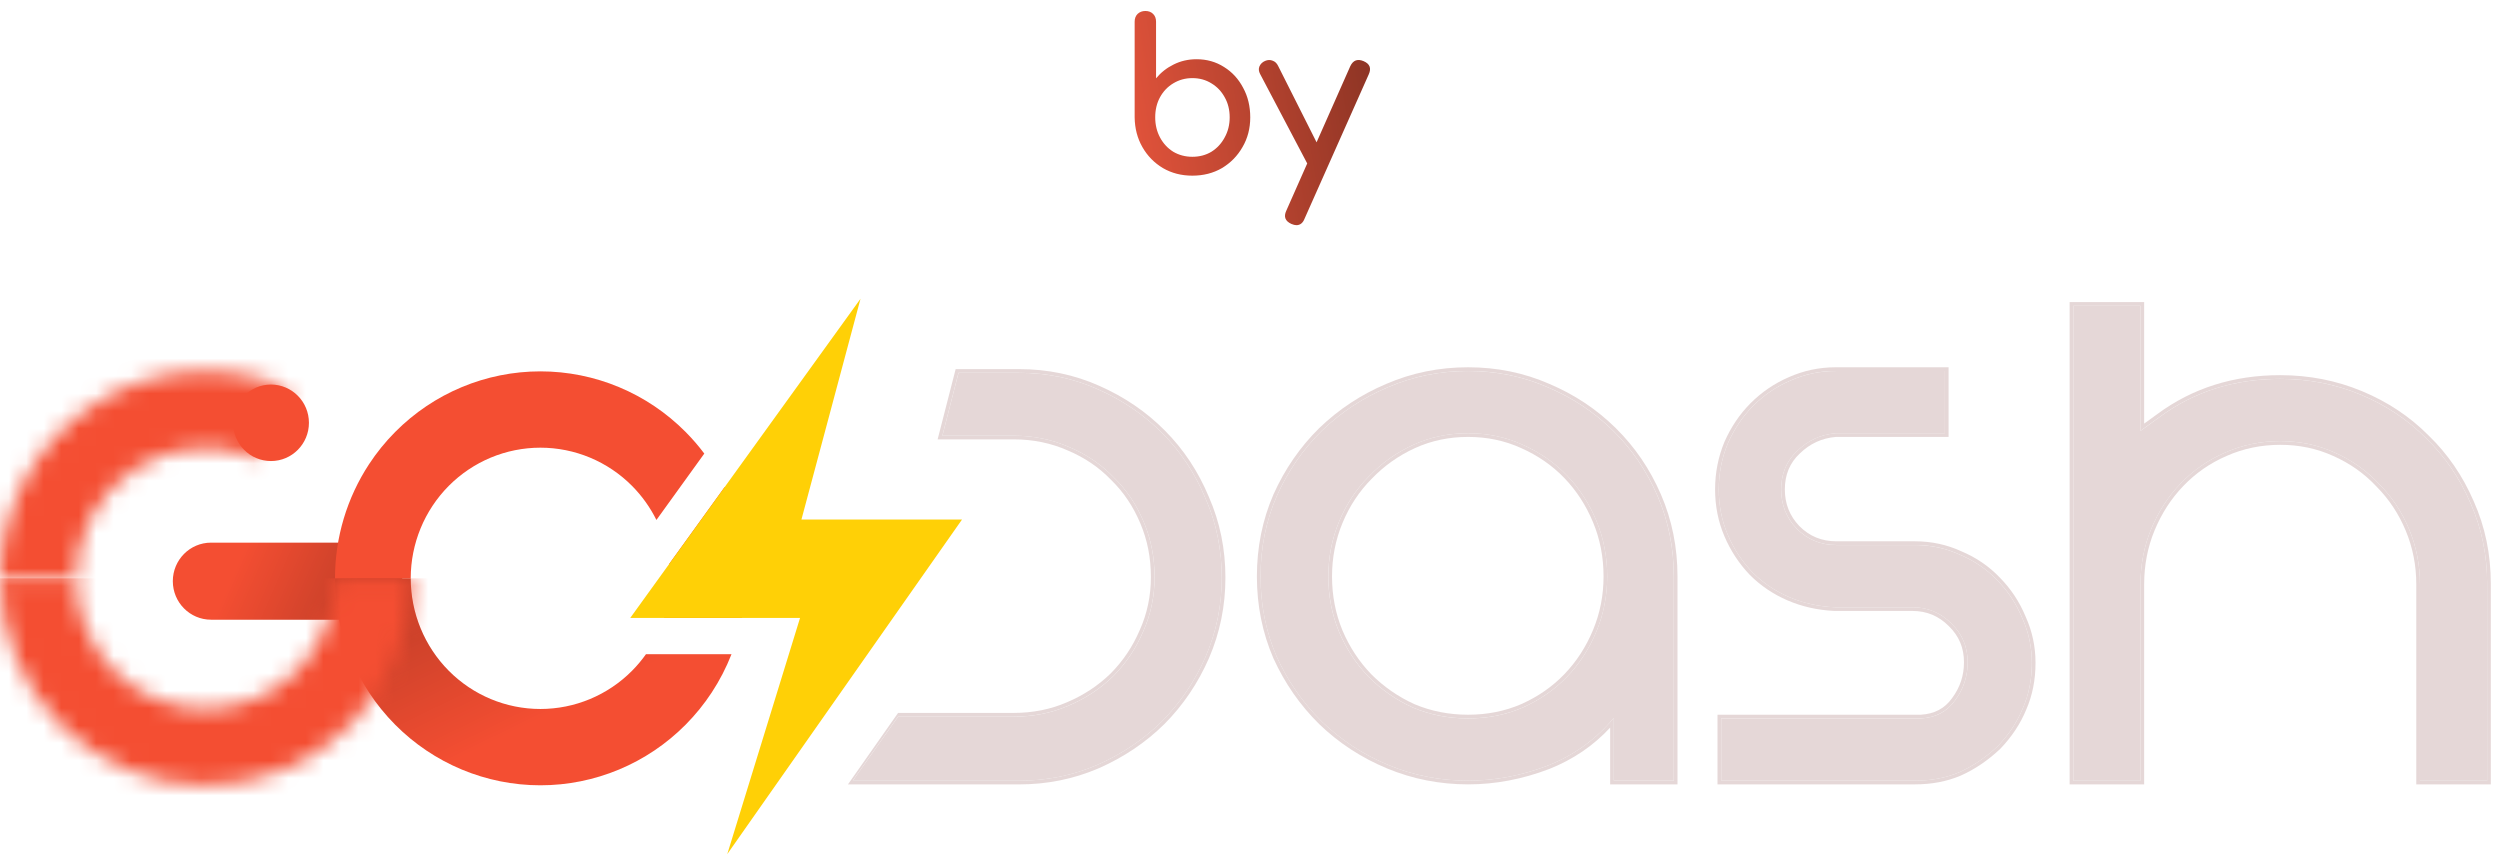 <svg width="143" height="49" viewBox="0 0 143 49" fill="none" xmlns="http://www.w3.org/2000/svg">
<path d="M68.202 10.048C67.578 10.048 67.018 9.904 66.522 9.616C66.026 9.32 65.634 8.92 65.346 8.416C65.058 7.912 64.91 7.344 64.902 6.712V1.24C64.902 1.056 64.958 0.908 65.07 0.796C65.19 0.684 65.338 0.628 65.514 0.628C65.698 0.628 65.846 0.684 65.958 0.796C66.07 0.908 66.126 1.056 66.126 1.24V4.48C66.406 4.144 66.742 3.88 67.134 3.688C67.534 3.488 67.97 3.388 68.442 3.388C69.026 3.388 69.55 3.536 70.014 3.832C70.478 4.12 70.842 4.516 71.106 5.02C71.378 5.516 71.514 6.08 71.514 6.712C71.514 7.344 71.366 7.912 71.07 8.416C70.782 8.92 70.39 9.32 69.894 9.616C69.398 9.904 68.834 10.048 68.202 10.048ZM68.202 8.968C68.61 8.968 68.974 8.872 69.294 8.68C69.614 8.48 69.866 8.208 70.05 7.864C70.242 7.52 70.338 7.136 70.338 6.712C70.338 6.28 70.242 5.896 70.05 5.56C69.866 5.224 69.614 4.96 69.294 4.768C68.974 4.568 68.61 4.468 68.202 4.468C67.802 4.468 67.438 4.568 67.11 4.768C66.79 4.96 66.538 5.224 66.354 5.56C66.17 5.896 66.078 6.28 66.078 6.712C66.078 7.136 66.17 7.52 66.354 7.864C66.538 8.208 66.79 8.48 67.11 8.68C67.438 8.872 67.802 8.968 68.202 8.968ZM74.153 12.88C74.073 12.88 73.977 12.856 73.865 12.808C73.513 12.648 73.416 12.396 73.576 12.052L77.237 3.784C77.397 3.448 77.648 3.352 77.993 3.496C78.353 3.648 78.453 3.9 78.293 4.252L74.621 12.508C74.525 12.756 74.368 12.88 74.153 12.88ZM75.569 9.736C75.416 9.8 75.272 9.808 75.136 9.76C75.008 9.704 74.904 9.6 74.825 9.448L72.076 4.228C71.996 4.076 71.984 3.932 72.04 3.796C72.105 3.652 72.213 3.548 72.365 3.484C72.516 3.42 72.66 3.416 72.796 3.472C72.933 3.52 73.037 3.62 73.109 3.772L75.737 8.992C75.817 9.144 75.844 9.292 75.82 9.436C75.805 9.572 75.721 9.672 75.569 9.736Z" fill="url(#paint0_linear_3524_69638)"/>
<g clip-path="url(#clip0_3524_69638)">
<path d="M20.823 31.039H12.072C10.864 31.039 9.885 32.026 9.885 33.243C9.885 34.46 10.864 35.447 12.072 35.447H20.823C22.031 35.447 23.011 34.46 23.011 33.243C23.011 32.026 22.031 31.039 20.823 31.039Z" fill="#F44E32"/>
<path d="M20.823 31.039H12.072C10.864 31.039 9.885 32.026 9.885 33.243C9.885 34.46 10.864 35.447 12.072 35.447H20.823C22.031 35.447 23.011 34.46 23.011 33.243C23.011 32.026 22.031 31.039 20.823 31.039Z" fill="url(#paint1_linear_3524_69638)" fill-opacity="0.2"/>
<path fill-rule="evenodd" clip-rule="evenodd" d="M36.95 37.42C36.713 37.754 36.447 38.071 36.155 38.366C34.764 39.767 32.878 40.554 30.911 40.554C28.944 40.554 27.057 39.767 25.666 38.366C24.276 36.964 23.494 35.064 23.494 33.082H19.162C19.162 35.422 19.85 37.69 21.112 39.613C21.543 40.27 22.042 40.886 22.603 41.452C24.806 43.672 27.795 44.919 30.911 44.919C34.027 44.919 37.015 43.672 39.218 41.452C39.779 40.886 40.278 40.27 40.709 39.613C41.163 38.922 41.542 38.187 41.842 37.42H36.95ZM37.979 35.346C38.208 34.62 38.327 33.857 38.327 33.082H42.659C42.659 33.847 42.586 34.605 42.443 35.346H37.979Z" fill="#F44E32"/>
<path fill-rule="evenodd" clip-rule="evenodd" d="M36.95 37.42C36.713 37.754 36.447 38.071 36.155 38.366C34.764 39.767 32.878 40.554 30.911 40.554C28.944 40.554 27.057 39.767 25.666 38.366C24.276 36.964 23.494 35.064 23.494 33.082H19.162C19.162 35.422 19.85 37.69 21.112 39.613C21.543 40.27 22.042 40.886 22.603 41.452C24.806 43.672 27.795 44.919 30.911 44.919C34.027 44.919 37.015 43.672 39.218 41.452C39.779 40.886 40.278 40.27 40.709 39.613C41.163 38.922 41.542 38.187 41.842 37.42H36.95ZM37.979 35.346C38.208 34.62 38.327 33.857 38.327 33.082H42.659C42.659 33.847 42.586 34.605 42.443 35.346H37.979Z" fill="url(#paint2_linear_3524_69638)" fill-opacity="0.2"/>
<mask id="mask0_3524_69638" style="mask-type:luminance" maskUnits="userSpaceOnUse" x="0" y="33" width="24" height="12">
<path d="M23.497 33.082C23.497 36.221 22.259 39.232 20.056 41.452C17.853 43.672 14.864 44.919 11.749 44.919C8.633 44.919 5.644 43.672 3.441 41.452C1.238 39.232 4.70492e-07 36.221 0 33.082H4.332C4.332 35.064 5.113 36.964 6.504 38.366C7.895 39.767 9.782 40.554 11.749 40.554C13.716 40.554 15.602 39.767 16.993 38.366C18.384 36.964 19.165 35.064 19.165 33.082H23.497Z" fill="white"/>
</mask>
<g mask="url(#mask0_3524_69638)">
<path d="M23.497 33.082C23.497 36.221 22.259 39.232 20.056 41.452C17.853 43.672 14.864 44.919 11.749 44.919C8.633 44.919 5.644 43.672 3.441 41.452C1.238 39.232 4.70492e-07 36.221 0 33.082H4.332C4.332 35.064 5.113 36.964 6.504 38.366C7.895 39.767 9.782 40.554 11.749 40.554C13.716 40.554 15.602 39.767 16.993 38.366C18.384 36.964 19.165 35.064 19.165 33.082H23.497Z" stroke="#F44E32" stroke-width="80"/>
</g>
<mask id="mask1_3524_69638" style="mask-type:luminance" maskUnits="userSpaceOnUse" x="0" y="21" width="17" height="13">
<path d="M0 33.079C1.7064e-07 31.112 0.486 29.177 1.415 27.447C2.344 25.718 3.685 24.248 5.319 23.172C6.953 22.096 8.827 21.447 10.772 21.283C12.717 21.12 14.672 21.447 16.46 22.236L14.723 26.234C13.594 25.736 12.36 25.529 11.132 25.633C9.904 25.736 8.721 26.146 7.69 26.825C6.659 27.504 5.812 28.432 5.225 29.524C4.639 30.616 4.332 31.837 4.332 33.079H0Z" fill="white"/>
</mask>
<g mask="url(#mask1_3524_69638)">
<path d="M0 33.079C1.7064e-07 31.112 0.486 29.177 1.415 27.447C2.344 25.718 3.685 24.248 5.319 23.172C6.953 22.096 8.827 21.447 10.772 21.283C12.717 21.12 14.672 21.447 16.46 22.236L14.723 26.234C13.594 25.736 12.36 25.529 11.132 25.633C9.904 25.736 8.721 26.146 7.69 26.825C6.659 27.504 5.812 28.432 5.225 29.524C4.639 30.616 4.332 31.837 4.332 33.079H0Z" stroke="#F44E32" stroke-width="80"/>
</g>
<path d="M17.671 24.184C17.671 25.392 16.699 26.372 15.5 26.372C14.3 26.372 13.328 25.392 13.328 24.184C13.328 22.976 14.3 21.996 15.5 21.996C16.699 21.996 17.671 22.976 17.671 24.184Z" fill="#F44E32"/>
<path fill-rule="evenodd" clip-rule="evenodd" d="M40.286 25.945C39.961 25.511 39.604 25.098 39.218 24.709C37.015 22.489 34.027 21.242 30.911 21.242C27.795 21.242 24.806 22.489 22.603 24.709C22.042 25.274 21.543 25.891 21.112 26.548C19.85 28.471 19.162 30.739 19.162 33.079H23.494C23.494 31.097 24.276 29.197 25.666 27.795C27.057 26.394 28.944 25.607 30.911 25.607C32.878 25.607 34.764 26.394 36.155 27.795C36.725 28.37 37.193 29.029 37.547 29.742L40.286 25.945ZM41.453 27.855C42.239 29.465 42.659 31.25 42.659 33.079H38.327C38.327 32.801 38.312 32.524 38.282 32.251L41.453 27.855Z" fill="#F44E32"/>
<path d="M138.422 44.659V33.426C138.422 32.32 138.217 31.271 137.805 30.28C137.393 29.29 136.821 28.426 136.09 27.688C135.381 26.928 134.534 26.329 133.551 25.891C132.59 25.453 131.55 25.234 130.429 25.234C129.308 25.234 128.256 25.453 127.273 25.891C126.313 26.306 125.466 26.893 124.734 27.654C124.025 28.391 123.465 29.255 123.054 30.246C122.642 31.237 122.436 32.297 122.436 33.426V44.659H118.594V17.492H122.436V24.647L123.534 23.852C125.501 22.4 127.799 21.674 130.429 21.674C132.053 21.674 133.585 21.974 135.026 22.573C136.467 23.172 137.713 24.002 138.765 25.061C139.84 26.098 140.686 27.331 141.304 28.76C141.944 30.188 142.265 31.732 142.265 33.391V44.659H138.422Z" fill="#E5D7D7"/>
<path fill-rule="evenodd" clip-rule="evenodd" d="M45.763 35.345H36.051L49.221 17.09L45.842 29.718H55.027L41.6 48.855L45.763 35.345Z" fill="#FFD006"/>
<path fill-rule="evenodd" clip-rule="evenodd" d="M138.211 44.868V33.423C138.211 32.344 138.011 31.324 137.61 30.36C137.209 29.394 136.652 28.553 135.94 27.836L135.938 27.833L135.936 27.831C135.247 27.092 134.424 26.509 133.466 26.082L133.464 26.082C132.532 25.657 131.521 25.444 130.429 25.444C129.336 25.444 128.313 25.657 127.358 26.082L127.357 26.083L127.356 26.083C126.421 26.487 125.598 27.058 124.885 27.799C124.196 28.516 123.65 29.358 123.248 30.325C122.847 31.289 122.646 32.321 122.646 33.423V44.868H118.383V17.277H122.646V24.23L123.409 23.678C123.409 23.678 123.41 23.677 123.41 23.677C125.415 22.197 127.758 21.459 130.429 21.459C132.079 21.459 133.639 21.764 135.106 22.374C136.571 22.983 137.84 23.827 138.913 24.907C140.007 25.964 140.869 27.219 141.496 28.671C142.149 30.128 142.475 31.702 142.475 33.389V44.868H138.211ZM141.304 28.757C140.686 27.328 139.84 26.096 138.765 25.059C137.713 23.999 136.467 23.169 135.026 22.57C133.585 21.971 132.053 21.672 130.429 21.672C127.799 21.672 125.5 22.398 123.534 23.849L122.436 24.644V17.49H118.593V44.656H122.436V33.423C122.436 32.294 122.641 31.234 123.053 30.243C123.465 29.253 124.025 28.388 124.734 27.651C125.466 26.891 126.312 26.303 127.273 25.888C128.256 25.451 129.308 25.232 130.429 25.232C131.55 25.232 132.59 25.451 133.551 25.888C134.534 26.326 135.38 26.925 136.089 27.686C136.821 28.423 137.393 29.287 137.805 30.278C138.216 31.269 138.422 32.317 138.422 33.423V44.656H142.264V33.389C142.264 31.73 141.944 30.186 141.304 28.757Z" fill="#E5D7D7"/>
<path d="M98.452 44.656V41.096H109.876C110.722 41.05 111.374 40.705 111.831 40.059C112.311 39.414 112.551 38.688 112.551 37.882C112.551 37.006 112.243 36.269 111.625 35.67C111.008 35.048 110.264 34.737 109.395 34.737H104.935C103.998 34.691 103.129 34.495 102.328 34.149C101.528 33.803 100.83 33.331 100.236 32.732C99.641 32.11 99.172 31.396 98.829 30.589C98.486 29.783 98.314 28.919 98.314 27.997C98.314 27.075 98.486 26.2 98.829 25.37C99.195 24.541 99.675 23.826 100.27 23.227C100.887 22.605 101.596 22.121 102.397 21.776C103.22 21.407 104.089 21.223 105.004 21.223H111.248V24.783H105.004C104.158 24.852 103.426 25.186 102.809 25.785C102.191 26.361 101.882 27.098 101.882 27.997C101.882 28.873 102.18 29.621 102.774 30.244C103.392 30.866 104.146 31.177 105.038 31.177H109.533C110.447 31.177 111.305 31.361 112.105 31.73C112.929 32.075 113.638 32.559 114.232 33.181C114.85 33.803 115.33 34.529 115.673 35.359C116.039 36.165 116.222 37.018 116.222 37.916C116.222 38.861 116.05 39.725 115.707 40.509C115.387 41.292 114.907 42.018 114.267 42.686C113.581 43.331 112.849 43.827 112.071 44.172C111.316 44.495 110.47 44.656 109.533 44.656H98.452Z" fill="#E5D7D7"/>
<path fill-rule="evenodd" clip-rule="evenodd" d="M98.241 44.866V40.882H109.869C110.654 40.837 111.243 40.52 111.659 39.933L111.66 39.931L111.662 39.929C112.115 39.321 112.34 38.64 112.34 37.879C112.34 37.06 112.054 36.379 111.479 35.82L111.477 35.819L111.476 35.817C110.898 35.235 110.208 34.946 109.395 34.946H104.93L104.925 34.946C103.964 34.899 103.07 34.698 102.245 34.342C101.421 33.986 100.701 33.498 100.086 32.88L100.085 32.878L100.083 32.877C99.471 32.236 98.988 31.5 98.635 30.67C98.28 29.836 98.103 28.943 98.103 27.994C98.103 27.045 98.28 26.142 98.634 25.286L98.635 25.284L98.636 25.281C99.012 24.43 99.506 23.693 100.121 23.075C100.757 22.434 101.488 21.935 102.312 21.578C103.163 21.198 104.06 21.008 105.004 21.008H111.458V24.992H105.012C104.219 25.059 103.535 25.372 102.954 25.935L102.953 25.937L102.951 25.938C102.38 26.471 102.093 27.151 102.093 27.994C102.093 28.815 102.369 29.511 102.924 30.092C103.501 30.673 104.201 30.962 105.038 30.962H109.532C110.475 30.962 111.361 31.152 112.189 31.533C113.036 31.889 113.768 32.388 114.382 33.03C115.018 33.671 115.513 34.419 115.866 35.271C116.244 36.105 116.432 36.986 116.432 37.914C116.432 38.884 116.256 39.777 115.901 40.589C115.57 41.399 115.074 42.146 114.418 42.831L114.414 42.835L114.41 42.839C113.708 43.498 112.957 44.008 112.156 44.364L112.154 44.365L112.153 44.365C111.369 44.7 110.494 44.866 109.532 44.866H98.241ZM115.707 40.506C116.05 39.723 116.222 38.859 116.222 37.914C116.222 37.015 116.039 36.163 115.673 35.356C115.33 34.527 114.849 33.801 114.232 33.179C113.637 32.557 112.928 32.073 112.105 31.727C111.304 31.358 110.447 31.174 109.532 31.174H105.038C104.146 31.174 103.391 30.863 102.774 30.241C102.179 29.619 101.882 28.87 101.882 27.994C101.882 27.096 102.191 26.358 102.808 25.782C103.426 25.183 104.158 24.849 105.004 24.78H111.247V21.22H105.004C104.089 21.22 103.22 21.404 102.397 21.773C101.596 22.119 100.887 22.603 100.269 23.225C99.675 23.824 99.195 24.538 98.829 25.368C98.486 26.197 98.314 27.073 98.314 27.994C98.314 28.916 98.486 29.78 98.829 30.587C99.172 31.393 99.641 32.107 100.235 32.73C100.83 33.328 101.527 33.801 102.328 34.147C103.128 34.492 103.997 34.688 104.935 34.734H109.395C110.264 34.734 111.007 35.045 111.625 35.667C112.242 36.266 112.551 37.004 112.551 37.879C112.551 38.686 112.311 39.412 111.83 40.057C111.373 40.702 110.721 41.048 109.875 41.094H98.451V44.654H109.532C110.47 44.654 111.316 44.492 112.071 44.17C112.848 43.824 113.58 43.329 114.266 42.684C114.907 42.015 115.387 41.289 115.707 40.506Z" fill="#E5D7D7"/>
<path d="M92.309 44.656V41.062C91.303 42.283 90.045 43.193 88.536 43.792C87.026 44.368 85.505 44.656 83.973 44.656C82.372 44.656 80.852 44.357 79.411 43.758C77.97 43.159 76.701 42.329 75.603 41.269C74.528 40.209 73.67 38.976 73.03 37.571C72.412 36.142 72.103 34.61 72.103 32.974C72.103 31.338 72.412 29.806 73.03 28.377C73.67 26.949 74.528 25.704 75.603 24.644C76.701 23.584 77.958 22.755 79.376 22.156C80.817 21.534 82.349 21.223 83.973 21.223C85.597 21.223 87.118 21.534 88.536 22.156C89.954 22.755 91.2 23.584 92.275 24.644C93.35 25.704 94.196 26.949 94.814 28.377C95.431 29.806 95.74 31.338 95.74 32.974V44.656H92.309ZM83.973 24.783C82.853 24.783 81.812 25.002 80.852 25.439C79.891 25.877 79.045 26.476 78.313 27.237C77.581 27.974 77.009 28.838 76.598 29.829C76.186 30.82 75.98 31.868 75.98 32.974C75.98 34.103 76.186 35.163 76.598 36.154C77.009 37.121 77.57 37.974 78.279 38.711C79.01 39.449 79.857 40.036 80.817 40.474C81.801 40.889 82.853 41.096 83.973 41.096C85.094 41.096 86.134 40.889 87.095 40.474C88.079 40.036 88.925 39.449 89.634 38.711C90.343 37.974 90.903 37.11 91.315 36.119C91.726 35.128 91.932 34.08 91.932 32.974C91.932 31.845 91.726 30.785 91.315 29.794C90.903 28.803 90.343 27.939 89.634 27.202C88.925 26.465 88.079 25.877 87.095 25.439C86.134 25.002 85.094 24.783 83.973 24.783Z" fill="#E5D7D7"/>
<path fill-rule="evenodd" clip-rule="evenodd" d="M92.1 44.866V41.621C91.138 42.658 89.976 43.447 88.615 43.987L88.614 43.988L88.612 43.988C87.08 44.573 85.534 44.866 83.975 44.866C82.347 44.866 80.799 44.561 79.332 43.951C77.868 43.342 76.576 42.498 75.459 41.42L75.457 41.418C74.363 40.34 73.491 39.085 72.84 37.657L72.839 37.655L72.838 37.653C72.209 36.196 71.894 34.635 71.894 32.971C71.894 31.308 72.209 29.747 72.838 28.29L72.839 28.288L72.839 28.287C73.49 26.835 74.363 25.569 75.457 24.49L75.459 24.488C76.575 23.411 77.855 22.567 79.296 21.958C80.763 21.324 82.324 21.008 83.975 21.008C85.626 21.008 87.175 21.324 88.62 21.958C90.062 22.567 91.33 23.411 92.424 24.49C93.519 25.57 94.381 26.837 95.009 28.29C95.638 29.747 95.953 31.308 95.953 32.971V44.866H92.1ZM88.538 22.153C87.12 21.531 85.599 21.22 83.975 21.22C82.351 21.22 80.819 21.531 79.378 22.153C77.96 22.752 76.702 23.582 75.605 24.642C74.529 25.702 73.672 26.946 73.031 28.375C72.414 29.803 72.105 31.335 72.105 32.971C72.105 34.607 72.414 36.14 73.031 37.568C73.672 38.974 74.529 40.207 75.605 41.267C76.702 42.326 77.972 43.156 79.412 43.755C80.853 44.354 82.374 44.654 83.975 44.654C85.507 44.654 87.028 44.366 88.538 43.79C89.944 43.232 91.131 42.404 92.1 41.306C92.172 41.225 92.242 41.143 92.311 41.059V44.654H95.742V32.971C95.742 31.335 95.433 29.803 94.816 28.375C94.198 26.946 93.352 25.702 92.277 24.642C91.202 23.582 89.956 22.752 88.538 22.153ZM78.465 27.383L78.463 27.384C77.752 28.101 77.195 28.942 76.794 29.908C76.393 30.872 76.192 31.893 76.192 32.971C76.192 34.074 76.393 35.105 76.793 36.069C77.195 37.012 77.74 37.842 78.43 38.56C79.143 39.278 79.967 39.85 80.903 40.277C81.859 40.68 82.882 40.882 83.975 40.882C85.069 40.882 86.081 40.679 87.013 40.277C87.972 39.85 88.795 39.278 89.484 38.561C90.174 37.844 90.72 37.002 91.122 36.035C91.523 35.071 91.723 34.05 91.723 32.971C91.723 31.869 91.522 30.837 91.122 29.874C90.72 28.906 90.174 28.065 89.484 27.347C88.795 26.631 87.972 26.058 87.012 25.631L87.01 25.63C86.078 25.206 85.068 24.992 83.975 24.992C82.882 24.992 81.872 25.206 80.94 25.63C80.004 26.057 79.179 26.641 78.466 27.382L78.465 27.383ZM87.097 40.472C86.136 40.886 85.096 41.094 83.975 41.094C82.854 41.094 81.802 40.886 80.819 40.472C79.858 40.034 79.012 39.446 78.28 38.709C77.571 37.971 77.011 37.119 76.599 36.151C76.188 35.16 75.982 34.1 75.982 32.971C75.982 31.865 76.188 30.817 76.599 29.826C77.011 28.835 77.583 27.971 78.315 27.234C79.046 26.474 79.893 25.875 80.853 25.437C81.814 24.999 82.854 24.78 83.975 24.78C85.096 24.78 86.136 24.999 87.097 25.437C88.08 25.875 88.927 26.462 89.635 27.199C90.344 27.937 90.905 28.801 91.316 29.792C91.728 30.782 91.934 31.842 91.934 32.971C91.934 34.077 91.728 35.126 91.316 36.117C90.905 37.108 90.344 37.971 89.635 38.709C88.927 39.446 88.08 40.034 87.097 40.472Z" fill="#E5D7D7"/>
<path fill-rule="evenodd" clip-rule="evenodd" d="M53.905 24.923H57.981C59.124 24.923 60.188 25.142 61.171 25.579C62.155 25.994 63.001 26.57 63.71 27.308C64.442 28.022 65.013 28.874 65.425 29.865C65.837 30.833 66.043 31.881 66.043 33.01C66.043 34.117 65.825 35.153 65.391 36.121C64.979 37.089 64.407 37.941 63.676 38.679C62.944 39.393 62.086 39.958 61.102 40.372C60.142 40.787 59.101 40.994 57.981 40.994H53.348H51.37L48.777 44.658H58.289C59.868 44.658 61.354 44.359 62.749 43.759C64.167 43.137 65.402 42.308 66.454 41.271C67.506 40.211 68.341 38.978 68.959 37.573C69.576 36.144 69.885 34.635 69.885 33.045C69.885 31.432 69.576 29.923 68.959 28.517C68.364 27.089 67.541 25.844 66.489 24.784C65.437 23.724 64.202 22.884 62.783 22.261C61.388 21.639 59.89 21.328 58.289 21.328H54.828L53.905 24.923Z" fill="#E5D7D7"/>
<path fill-rule="evenodd" clip-rule="evenodd" d="M53.632 25.132L54.663 21.113H58.288C59.917 21.113 61.444 21.43 62.867 22.064C64.308 22.697 65.565 23.552 66.636 24.632C67.708 25.711 68.546 26.978 69.151 28.431C69.78 29.864 70.094 31.402 70.094 33.042C70.094 34.661 69.78 36.199 69.15 37.655L69.15 37.656C68.522 39.085 67.673 40.34 66.602 41.418L66.601 41.419L66.6 41.42C65.529 42.476 64.272 43.319 62.832 43.952L62.831 43.952C61.408 44.563 59.894 44.868 58.288 44.868H48.502L51.369 40.78L53.346 40.779H53.347H57.98C59.074 40.779 60.086 40.577 61.018 40.175L61.02 40.174C61.98 39.769 62.815 39.219 63.527 38.525C64.239 37.807 64.795 36.978 65.196 36.035L65.197 36.033L65.198 36.031C65.619 35.092 65.831 34.085 65.831 33.008C65.831 31.905 65.63 30.886 65.23 29.946L65.23 29.945C64.828 28.979 64.272 28.151 63.562 27.457L63.56 27.455L63.557 27.453C62.869 26.737 62.047 26.177 61.089 25.773L61.087 25.772L61.085 25.771C60.13 25.346 59.096 25.132 57.98 25.132H53.632ZM63.674 38.676C62.942 39.391 62.085 39.955 61.101 40.37C60.141 40.784 59.1 40.992 57.98 40.992H53.347H51.369L48.776 44.656H58.288C59.866 44.656 61.353 44.356 62.748 43.757C64.166 43.135 65.401 42.305 66.453 41.268C67.505 40.208 68.34 38.976 68.957 37.57C69.575 36.142 69.884 34.632 69.884 33.042C69.884 31.429 69.575 29.92 68.957 28.515C68.363 27.086 67.539 25.842 66.487 24.782C65.435 23.722 64.2 22.881 62.782 22.259C61.387 21.637 59.889 21.326 58.288 21.326H54.826L53.904 24.92H57.98C59.123 24.92 60.187 25.139 61.17 25.577C62.153 25.991 63 26.568 63.709 27.305C64.44 28.019 65.012 28.872 65.424 29.863C65.835 30.83 66.041 31.879 66.041 33.008C66.041 34.114 65.824 35.151 65.389 36.118C64.978 37.086 64.406 37.939 63.674 38.676Z" fill="#E5D7D7"/>
</g>
<defs>
<linearGradient id="paint0_linear_3524_69638" x1="63.822" y1="11.632" x2="80.959" y2="8.658" gradientUnits="userSpaceOnUse">
<stop stop-color="#EA563D"/>
<stop offset="1" stop-color="#843122"/>
</linearGradient>
<linearGradient id="paint1_linear_3524_69638" x1="11.115" y1="37.896" x2="17.744" y2="40.788" gradientUnits="userSpaceOnUse">
<stop stop-opacity="0"/>
<stop offset="1"/>
</linearGradient>
<linearGradient id="paint2_linear_3524_69638" x1="29.493" y1="41.817" x2="25.367" y2="33.376" gradientUnits="userSpaceOnUse">
<stop stop-opacity="0"/>
<stop offset="1"/>
</linearGradient>
<clipPath id="clip0_3524_69638">
<rect width="142.604" height="32" fill="white" transform="translate(0 17)"/>
</clipPath>
</defs>
</svg>

